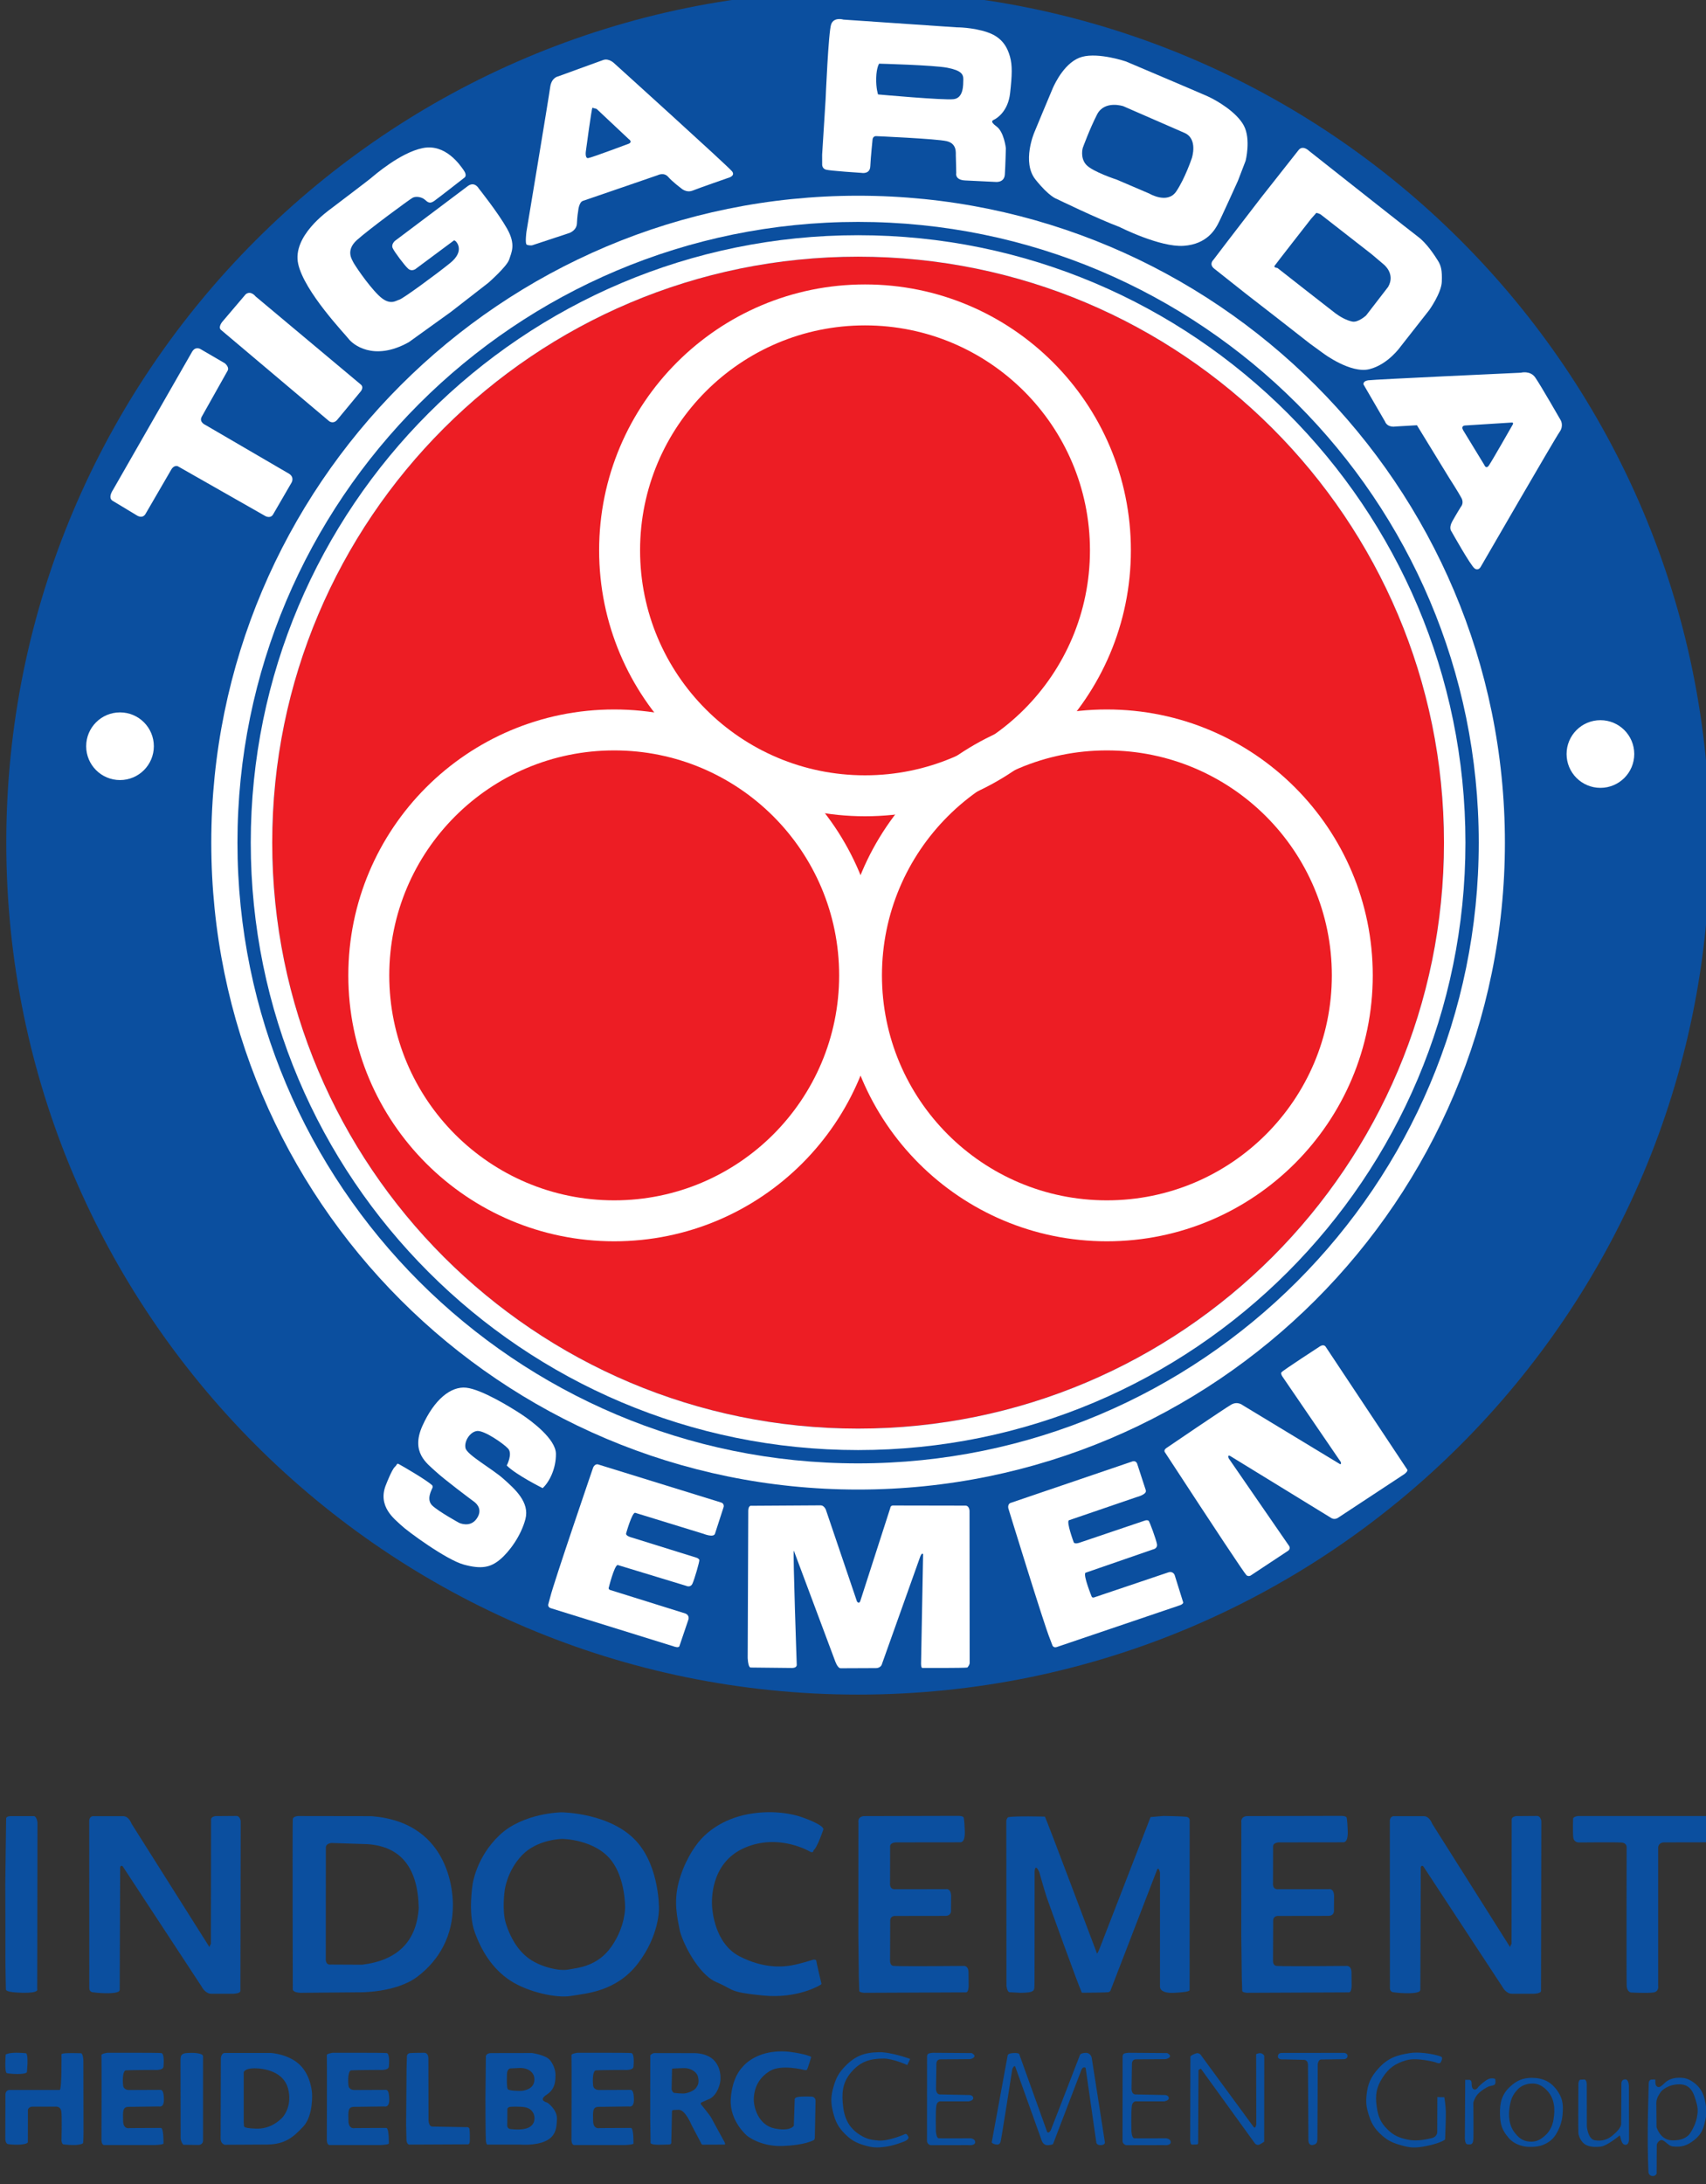 <?xml version="1.0" encoding="UTF-8" standalone="no"?>
<svg
   xmlns:dc="http://purl.org/dc/elements/1.1/"
   xmlns:cc="http://creativecommons.org/ns#"
   xmlns:rdf="http://www.w3.org/1999/02/22-rdf-syntax-ns#"
   xmlns:svg="http://www.w3.org/2000/svg"
   xmlns="http://www.w3.org/2000/svg"
   xmlns:xlink="http://www.w3.org/1999/xlink"
   xmlns:sodipodi="http://sodipodi.sourceforge.net/DTD/sodipodi-0.dtd"
   xmlns:inkscape="http://www.inkscape.org/namespaces/inkscape"
   width="32.093mm"
   height="41.079mm"
   viewBox="0 0 32.093 41.079"
   version="1.1"
   id="svg8"
   inkscape:version="1.0.1 (3bc2e813f5, 2020-09-07)"
   sodipodi:docname="Indocement Tiga Roda logo.svg">
  <rect x="0" y="0" width="32.093" height="41.079" fill="#333333" stroke="none"/>
  <defs
     id="defs2">
    <clipPath
       clipPathUnits="userSpaceOnUse"
       id="clipPath851">
      <path
         d="M 0,841.89 H 595.276 V 0 H 0 Z"
         id="path849" />
    </clipPath>
    <clipPath
       clipPathUnits="userSpaceOnUse"
       id="clipPath867">
      <path
         d="M 0,0 H 595.276 V 841.89 H 0 Z"
         id="path865" />
    </clipPath>
    <clipPath
       clipPathUnits="userSpaceOnUse"
       id="clipPath1123">
      <path
         d="M 0,841.89 H 595.276 V 0 H 0 Z"
         id="path1121" />
    </clipPath>
    <clipPath
       clipPathUnits="userSpaceOnUse"
       id="clipPath1289">
      <path
         d="M 0,0 H 595.275 V 841.89 H 0 Z"
         id="path1287" />
    </clipPath>
    <clipPath
       clipPathUnits="userSpaceOnUse"
       id="clipPath1309">
      <path
         d="M 0,841.89 H 595.276 V 0 H 0 Z"
         id="path1307" />
    </clipPath>
    <clipPath
       clipPathUnits="userSpaceOnUse"
       id="clipPath1329">
      <path
         d="M 0,0 H 595.276 V 841.89 H 0 Z"
         id="path1327" />
    </clipPath>
    <clipPath
       clipPathUnits="userSpaceOnUse"
       id="clipPath1345">
      <path
         d="m 449.406,669.445 h 90.972 V 785.89 h -90.972 z"
         id="path1343" />
    </clipPath>
  </defs>
  <sodipodi:namedview
     id="base"
     pagecolor="#ffffff"
     bordercolor="#666666"
     borderopacity="1.0"
     inkscape:pageopacity="0.0"
     inkscape:pageshadow="2"
     inkscape:zoom="2.8"
     inkscape:cx="56.839154"
     inkscape:cy="80.74498"
     inkscape:document-units="mm"
     inkscape:current-layer="layer1"
     inkscape:document-rotation="0"
     showgrid="false"
     fit-margin-top="0"
     fit-margin-left="0"
     fit-margin-right="0"
     fit-margin-bottom="0"
     inkscape:window-width="1267"
     inkscape:window-height="728"
     inkscape:window-x="78"
     inkscape:window-y="0"
     inkscape:window-maximized="0" />
  <g
     inkscape:label="Layer 1"
     inkscape:groupmode="layer"
     id="layer1"
     transform="translate(-112.392,-89.257)">
    <g
       id="g1339"
       transform="matrix(0.353,0,0,-0.353,-46.149,366.501)">
      <g
         id="g1341"
         clip-path="url(#clipPath1345)">
        <g
           id="g1347"
           transform="translate(449.459,740.495)">
          <path
             d="M 0,0 C 0,25.071 20.324,45.394 45.394,45.394 70.465,45.394 90.789,25.071 90.789,0 90.789,-25.071 70.465,-45.395 45.394,-45.395 20.324,-45.395 0,-25.071 0,0"
             style="fill:#0b4f9f;fill-opacity:1;fill-rule:nonzero;stroke:none"
             id="path1349" />
        </g>
        <g
           id="g1351"
           transform="translate(453.717,745.632)">
          <path
             d="M 0,0 C 0,0.996 0.807,1.803 1.803,1.803 2.799,1.803 3.606,0.996 3.606,0 3.606,-0.996 2.799,-1.803 1.803,-1.803 0.807,-1.803 0,-0.996 0,0"
             style="fill:#ffffff;fill-opacity:1;fill-rule:nonzero;stroke:none"
             id="path1353" />
        </g>
        <g
           id="g1355"
           transform="translate(532.61,745.217)">
          <path
             d="M 0,0 C 0,0.996 0.807,1.803 1.803,1.803 2.799,1.803 3.606,0.996 3.606,0 3.606,-0.996 2.799,-1.803 1.803,-1.803 0.807,-1.803 0,-0.996 0,0"
             style="fill:#ffffff;fill-opacity:1;fill-rule:nonzero;stroke:none"
             id="path1357" />
        </g>
        <g
           id="g1359"
           transform="translate(463.631,740.495)">
          <path
             d="M 0,0 C 0,17.244 13.979,31.222 31.222,31.222 48.466,31.222 62.445,17.244 62.445,0 62.445,-17.244 48.466,-31.223 31.222,-31.223 13.979,-31.223 0,-17.244 0,0"
             style="fill:#ed1d24;fill-opacity:1;fill-rule:nonzero;stroke:none"
             id="path1361" />
        </g>
        <g
           id="g1363"
           transform="translate(460.384,740.495)">
          <path
             d="M 0,0 C 0,19.037 15.432,34.47 34.47,34.47 53.507,34.47 68.939,19.037 68.939,0 68.939,-19.037 53.507,-34.47 34.47,-34.47 15.432,-34.47 0,-19.037 0,0 m 1.395,0 c 0,-18.267 14.808,-33.075 33.075,-33.075 18.267,0 33.075,14.808 33.075,33.075 0,18.267 -14.808,33.075 -33.075,33.075 C 16.203,33.075 1.395,18.267 1.395,0"
             style="fill:#ffffff;fill-opacity:1;fill-rule:nonzero;stroke:none"
             id="path1365" />
        </g>
        <g
           id="g1367"
           transform="translate(462.488,740.495)">
          <path
             d="M 0,0 C 0,17.875 14.49,32.366 32.366,32.366 50.242,32.366 64.732,17.875 64.732,0 64.732,-17.876 50.242,-32.366 32.366,-32.366 14.49,-32.366 0,-17.876 0,0 m 1.144,0 c 0,-17.244 13.978,-31.223 31.222,-31.223 17.244,0 31.222,13.979 31.222,31.223 0,17.244 -13.978,31.222 -31.222,31.222 C 15.122,31.222 1.144,17.244 1.144,0"
             style="fill:#ffffff;fill-opacity:1;fill-rule:nonzero;stroke:none"
             id="path1369" />
        </g>
        <g
           id="g1371"
           transform="translate(481.053,756.069)">
          <path
             d="m 0,0 c 0,7.826 6.344,14.169 14.169,14.169 7.826,0 14.169,-6.343 14.169,-14.169 0,-7.826 -6.343,-14.169 -14.169,-14.169 C 6.344,-14.169 0,-7.826 0,0 m 2.182,0 c 0,-6.621 5.367,-11.987 11.987,-11.987 6.621,0 11.988,5.366 11.988,11.987 0,6.621 -5.367,11.987 -11.988,11.987 C 7.549,11.987 2.182,6.621 2.182,0"
             style="fill:#ffffff;fill-opacity:1;fill-rule:nonzero;stroke:none"
             id="path1373" />
        </g>
        <g
           id="g1375"
           transform="translate(467.687,733.422)">
          <path
             d="m 0,0 c 0,7.825 6.344,14.169 14.169,14.169 7.826,0 14.169,-6.344 14.169,-14.169 0,-7.826 -6.343,-14.169 -14.169,-14.169 C 6.344,-14.169 0,-7.826 0,0 m 2.182,0 c 0,-6.621 5.367,-11.987 11.987,-11.987 6.621,0 11.988,5.366 11.988,11.987 0,6.621 -5.367,11.987 -11.988,11.987 C 7.549,11.987 2.182,6.621 2.182,0"
             style="fill:#ffffff;fill-opacity:1;fill-rule:nonzero;stroke:none"
             id="path1377" />
        </g>
        <g
           id="g1379"
           transform="translate(493.943,733.422)">
          <path
             d="m 0,0 c 0,7.825 6.344,14.169 14.169,14.169 7.826,0 14.169,-6.344 14.169,-14.169 0,-7.826 -6.343,-14.169 -14.169,-14.169 C 6.344,-14.169 0,-7.826 0,0 m 2.182,0 c 0,-6.621 5.367,-11.987 11.987,-11.987 6.62,0 11.988,5.366 11.988,11.987 0,6.621 -5.368,11.987 -11.988,11.987 C 7.549,11.987 2.182,6.621 2.182,0"
             style="fill:#ffffff;fill-opacity:1;fill-rule:nonzero;stroke:none"
             id="path1381" />
        </g>
        <g
           id="g1383"
           transform="translate(488.97,697.04)">
          <path
             d="m 0,0 c 0.017,-0.292 0.064,-0.458 0.14,-0.498 l 2.154,-0.023 c 0.234,-0.011 0.34,0.059 0.319,0.21 0,0 -0.21,5.965 -0.155,6.043 l 2.193,-5.864 c 0,0 0.132,-0.405 0.303,-0.405 l 1.874,0.008 c 0,0 0.273,-0.015 0.335,0.241 l 2.038,5.717 c 0,0 0.093,0.225 0.147,0.109 L 9.24,-0.233 c 0,0 -0.016,-0.288 0.07,-0.288 0,0 2.216,-0.008 2.395,0.023 0,0 0.14,0.14 0.124,0.28 l -0.007,8.066 c 0,0 -0.008,0.287 -0.226,0.28 l -3.85,0.007 c 0,0 -0.132,0.008 -0.147,-0.132 L 6.012,3.08 c 0,0 -0.055,-0.233 -0.187,-0.062 L 4.161,7.925 c 0,0 -0.093,0.218 -0.272,0.218 L 0.202,8.12 c 0,0 -0.155,0.046 -0.171,-0.241 z"
             style="fill:#ffffff;fill-opacity:1;fill-rule:nonzero;stroke:none"
             id="path1385" />
        </g>
        <g
           id="g1387"
           transform="translate(505.206,697.732)">
          <path
             d="m 0,0 c 0,0 0.045,-0.146 0.214,-0.105 l 6.525,2.213 c 0,0 0.261,0.07 0.23,0.183 L 6.525,3.714 c 0,0 -0.062,0.241 -0.33,0.171 L 2.228,2.547 c 0,0 -0.081,-0.035 -0.128,0.031 0,0 -0.467,1.143 -0.338,1.28 L 5.37,5.106 c 0,0 0.249,0.039 0.203,0.288 -0.047,0.249 -0.385,1.186 -0.448,1.244 0,0 -0.081,0.039 -0.179,0.008 L 1.521,5.487 c 0,0 -0.319,-0.136 -0.382,-0.004 0,0 -0.412,1.108 -0.252,1.175 l 3.612,1.236 c 0,0 0.568,0.14 0.478,0.37 L 4.515,9.683 c 0,0 -0.066,0.163 -0.237,0.113 l -6.51,-2.217 c 0,0 -0.152,-0.047 -0.117,-0.276 0,0 1.909,-6.214 2.213,-6.945 z"
             style="fill:#ffffff;fill-opacity:1;fill-rule:nonzero;stroke:none"
             id="path1389" />
        </g>
        <g
           id="g1391"
           transform="translate(515.552,701.459)">
          <path
             d="m 0,0 c 0,0 0.088,-0.079 0.211,-0.022 l 1.964,1.298 c 0,0 0.193,0.094 0.106,0.27 l -3.228,4.681 c 0,0 -0.084,0.211 0.074,0.13 L 4.493,3.065 c 0,0 0.16,-0.131 0.364,-0.017 l 3.559,2.344 c 0,0 0.204,0.149 0.151,0.237 l -4.35,6.55 c 0,0 -0.089,0.151 -0.299,0.02 0,0 -1.972,-1.28 -2.042,-1.377 0,0 -0.078,-0.035 0.027,-0.218 L 4.94,6.159 c 0,0 0.179,-0.206 0.055,-0.245 L -0.201,9.06 c 0,0 -0.268,0.229 -0.614,0.031 C -1.161,8.892 -4.237,6.804 -4.276,6.773 -4.315,6.742 -4.4,6.676 -4.362,6.575 -1.591,2.333 -0.137,0.141 0,0"
             style="fill:#ffffff;fill-opacity:1;fill-rule:nonzero;stroke:none"
             id="path1393" />
        </g>
        <g
           id="g1395"
           transform="translate(478.346,699.921)">
          <path
             d="m 0,0 c 0,0 -0.05,-0.144 0.111,-0.211 l 6.58,-2.045 c 0,0 0.252,-0.097 0.293,0.013 l 0.478,1.412 c 0,0 0.091,0.232 -0.167,0.333 L 3.3,0.751 c 0,0 -0.087,0.02 -0.086,0.101 0,0 0.295,1.199 0.479,1.233 L 7.346,0.974 c 0,0 0.224,-0.115 0.333,0.114 0.108,0.229 0.385,1.186 0.369,1.27 0,0 -0.043,0.079 -0.14,0.111 L 4.455,3.545 c 0,0 -0.338,0.078 -0.31,0.221 0,0 0.318,1.139 0.485,1.099 L 8.28,3.742 c 0,0 0.542,-0.22 0.604,0.018 l 0.46,1.42 c 0,0 0.042,0.171 -0.126,0.231 L 2.649,7.444 c 0,0 -0.15,0.051 -0.257,-0.155 0,0 -2.107,-6.15 -2.292,-6.92 z"
             style="fill:#ffffff;fill-opacity:1;fill-rule:nonzero;stroke:none"
             id="path1397" />
        </g>
        <g
           id="g1399"
           transform="translate(470.16,707.225)">
          <path
             d="m 0,0 c 0.16,0.152 0.093,0.221 0.235,0.147 0.141,-0.074 1.427,-0.815 1.749,-1.11 0,0 0.062,-0.044 0.031,-0.137 -0.031,-0.094 -0.362,-0.627 -0.008,-0.957 0.354,-0.331 1.427,-0.918 1.427,-0.918 0,0 0.568,-0.272 0.918,0.202 0.35,0.475 0.047,0.801 -0.124,0.926 -0.171,0.124 -1.595,1.19 -2.054,1.618 -0.458,0.427 -1.33,1.011 -0.7,2.418 0.63,1.408 1.517,2.124 2.334,2.038 C 4.624,4.142 6.18,3.185 6.748,2.812 7.315,2.438 8.583,1.489 8.591,0.704 8.599,-0.082 8.241,-0.797 7.883,-1.124 c 0,0 -1.423,0.708 -1.913,1.206 0,0 0.33,0.622 0.07,0.902 C 5.779,1.264 4.772,1.956 4.395,1.921 4.018,1.886 3.687,1.373 3.773,1.007 3.858,0.642 5.169,-0.074 5.791,-0.626 6.413,-1.178 7.199,-1.878 6.965,-2.773 6.732,-3.667 6.102,-4.523 5.604,-4.935 5.107,-5.347 4.624,-5.456 3.683,-5.199 c -0.941,0.256 -3.033,1.796 -3.344,2.1 -0.311,0.303 -1.299,0.995 -0.793,2.185 0,0 0.294,0.762 0.454,0.914"
             style="fill:#ffffff;fill-opacity:1;fill-rule:nonzero;stroke:none"
             id="path1401" />
        </g>
        <g
           id="g1403"
           transform="translate(456.399,757.943)">
          <path
             d="m 0,0 c 0,0 0.326,-0.244 0.502,0.104 l 1.364,2.348 c 0,0 0.132,0.226 0.335,0.156 l 4.674,-2.66 c 0,0 0.284,-0.159 0.423,0.125 l 0.961,1.656 c 0,0 0.175,0.276 -0.12,0.474 L 3.67,4.809 c 0,0 -0.35,0.148 -0.194,0.436 l 1.377,2.449 c 0,0 0.124,0.164 -0.14,0.397 L 3.406,8.853 c 0,0 -0.257,0.156 -0.436,-0.132 L -1.253,1.348 c 0,0 -0.287,-0.404 -0.031,-0.575 z"
             style="fill:#ffffff;fill-opacity:1;fill-rule:nonzero;stroke:none"
             id="path1405" />
        </g>
        <g
           id="g1407"
           transform="translate(460.963,768.238)">
          <path
             d="m 0,0 c 0,0 -0.249,-0.304 -0.037,-0.443 l 5.734,-4.839 c 0,0 0.212,-0.175 0.424,0.055 l 1.244,1.503 c 0,0 0.221,0.231 0.018,0.396 L 1.779,1.364 c 0,0 -0.249,0.332 -0.525,0.111 z"
             style="fill:#ffffff;fill-opacity:1;fill-rule:nonzero;stroke:none"
             id="path1409" />
        </g>
        <g
           id="g1411"
           transform="translate(477.477,772.321)">
          <path
             d="m 0,0 c 0,0 -0.193,-0.018 -0.286,0.04 -0.093,0.058 -0.012,0.681 -0.012,0.681 0,0 1.194,7.163 1.264,7.699 0.07,0.537 0.432,0.584 0.432,0.584 0,0 2.084,0.762 2.395,0.871 0.311,0.109 0.591,-0.179 0.591,-0.179 0,0 6.088,-5.503 6.279,-5.757 0.191,-0.254 -0.224,-0.35 -0.224,-0.35 0,0 -1.513,-0.526 -1.872,-0.669 -0.359,-0.143 -0.631,0.129 -0.631,0.129 0,0 -0.451,0.335 -0.68,0.599 -0.229,0.264 -0.559,0.09 -0.559,0.09 0,0 -3.763,-1.297 -3.983,-1.368 C 2.495,2.298 2.46,1.834 2.46,1.834 2.46,1.834 2.408,1.56 2.393,1.173 2.379,0.787 1.986,0.656 1.986,0.656 Z M 3.219,7.331 C 3.179,7.339 2.868,5.006 2.868,5.006 c 0,0 -0.055,-0.381 0.124,-0.358 0.179,0.023 2.17,0.77 2.17,0.77 0,0 0.218,0.086 -0.023,0.257 L 3.443,7.269 c 0,0 -0.184,0.054 -0.224,0.062"
             style="fill:#ffffff;fill-opacity:1;fill-rule:nonzero;stroke:none"
             id="path1413" />
        </g>
        <g
           id="g1415"
           transform="translate(470.05,772.177)">
          <path
             d="m 0,0 c 0.092,-0.21 0.645,-0.939 0.813,-1.087 0,0 0.152,-0.177 0.388,-0.043 l 2.072,1.541 c 0,0 0.053,-0.014 0.096,-0.057 0.043,-0.043 0.48,-0.521 -0.311,-1.158 -0.79,-0.637 -2.523,-1.904 -2.704,-1.947 -0.181,-0.044 -0.504,-0.36 -1.111,0.238 -0.607,0.599 -1.325,1.696 -1.354,1.781 -0.029,0.086 -0.424,0.588 0.201,1.153 0.627,0.565 2.801,2.165 2.977,2.26 C 1.244,2.775 1.559,2.719 1.717,2.575 1.876,2.431 1.985,2.35 2.206,2.503 2.426,2.657 3.814,3.743 3.814,3.743 3.814,3.743 4,3.839 3.79,4.14 3.58,4.441 2.81,5.57 1.604,5.327 0.397,5.083 -1.002,3.854 -1.164,3.72 -1.325,3.585 -3.027,2.295 -3.253,2.124 -3.479,1.953 -5.361,0.631 -5.034,-0.847 c 0.327,-1.478 2.489,-3.733 2.691,-3.998 0.202,-0.264 1.307,-1.229 3.204,-0.171 l 2.249,1.618 1.991,1.548 c 0,0 0.993,0.868 1.11,1.243 0.117,0.375 0.368,0.787 -0.115,1.642 -0.482,0.855 -1.508,2.14 -1.508,2.14 0,0 -0.209,0.386 -0.569,0.138 L 0.131,0.389 C 0.131,0.389 -0.092,0.211 0,0"
             style="fill:#ffffff;fill-opacity:1;fill-rule:nonzero;stroke:none"
             id="path1417" />
        </g>
        <g
           id="g1419"
           transform="translate(492.939,776.639)">
          <path
             d="m 0,0 -0.002,0.508 0.186,2.964 c 0,0 0.148,3.585 0.296,3.99 C 0.628,7.866 1.133,7.71 1.133,7.71 L 7.168,7.298 c 0,0 0.841,0.008 1.642,-0.264 C 9.611,6.762 9.875,6.209 10.007,5.743 10.139,5.276 10.124,4.763 10.015,3.79 9.906,2.818 9.315,2.468 9.214,2.406 9.113,2.344 8.887,2.313 9.292,2.017 9.696,1.722 9.789,0.858 9.789,0.858 c 0,0 -0.023,-0.933 -0.054,-1.4 C 9.704,-1.008 9.222,-0.938 9.222,-0.938 l -1.61,0.078 c -0.56,0.031 -0.467,0.396 -0.467,0.396 0,0 -0.015,0.801 -0.023,0.926 C 7.114,0.586 7.2,1.099 6.64,1.232 6.08,1.364 2.865,1.501 2.865,1.501 2.687,1.497 2.683,1.3 2.683,1.3 c 0,0 -0.099,-0.962 -0.118,-1.406 -0.019,-0.445 -0.475,-0.35 -0.475,-0.35 0,0 -1.668,0.106 -1.888,0.171 C -0.018,-0.221 0,0 0,0 m 3.035,5.362 c 0,0 -0.141,-0.202 -0.155,-0.763 -0.014,-0.561 0.098,-0.876 0.098,-0.876 0,0 3.485,-0.317 4.025,-0.253 0.54,0.063 0.512,0.765 0.519,1.052 C 7.529,4.808 7.395,5.005 6.665,5.146 5.934,5.287 3.035,5.362 3.035,5.362"
             style="fill:#ffffff;fill-opacity:1;fill-rule:nonzero;stroke:none"
             id="path1421" />
        </g>
        <g
           id="g1423"
           transform="translate(504.241,778.327)">
          <path
             d="M 0,0 C 0,0 0.867,2.096 0.991,2.376 1.116,2.656 1.66,3.799 2.555,4.04 3.449,4.281 4.888,3.791 4.888,3.791 c 0,0 3.834,-1.625 4.34,-1.851 0.505,-0.226 1.563,-0.848 1.944,-1.571 0.381,-0.723 0.093,-1.867 0.093,-1.867 l -0.412,-1.073 c 0,0 -0.941,-2.084 -1.073,-2.318 -0.132,-0.233 -0.552,-1.057 -1.82,-1.143 -1.268,-0.085 -3.414,1.003 -3.414,1.003 -1.167,0.436 -3.345,1.494 -3.345,1.494 0,0 -0.396,0.109 -1.135,1.034 C -0.673,-1.575 0,0 0,0 m 4.744,1.409 c 0,0 -0.999,0.333 -1.396,-0.441 -0.397,-0.774 -0.762,-1.781 -0.762,-1.781 0,0 -0.156,-0.529 0.186,-0.902 0.343,-0.374 1.634,-0.794 1.634,-0.794 l 1.726,-0.739 c 0,0 0.965,-0.575 1.431,0.109 0.467,0.685 0.833,1.774 0.833,1.774 0,0 0.357,1.049 -0.413,1.361 z"
             style="fill:#ffffff;fill-opacity:1;fill-rule:nonzero;stroke:none"
             id="path1425" />
        </g>
        <g
           id="g1427"
           transform="translate(513.788,771.548)">
          <path
             d="m 0,0 0.669,0.879 1.883,2.45 1.975,2.504 C 4.76,6.152 5.102,5.802 5.102,5.802 L 6.736,4.511 c 0,0 3.899,-3.081 4.161,-3.274 0.474,-0.35 0.894,-1.003 1.065,-1.276 0.171,-0.272 0.233,-0.521 0.21,-1.127 -0.023,-0.607 -0.669,-1.509 -0.669,-1.509 L 9.971,-4.627 c 0,0 -0.661,-0.949 -1.656,-1.198 -0.996,-0.249 -2.443,0.832 -2.443,0.832 l -0.738,0.537 -1.746,1.365 -1.63,1.264 -1.727,1.368 C -0.249,-0.221 0,0 0,0 m 3.26,-0.319 c -0.062,-0.097 0.154,-0.114 0.154,-0.114 0,0 2.844,-2.232 3.089,-2.415 0.246,-0.182 0.584,-0.378 0.899,-0.441 0.315,-0.062 0.737,0.327 0.737,0.327 l 1.174,1.522 c 0.401,0.699 -0.235,1.195 -0.235,1.195 L 8.437,0.298 5.766,2.381 C 5.664,2.477 5.485,2.502 5.485,2.502 L 5.21,2.192 c 0,0 -1.887,-2.414 -1.95,-2.511"
             style="fill:#ffffff;fill-opacity:1;fill-rule:nonzero;stroke:none"
             id="path1429" />
        </g>
        <g
           id="g1431"
           transform="translate(521.788,764.908)">
          <path
             d="m 0,0 c 0,0 -0.049,0.172 0.239,0.22 0.287,0.048 8.146,0.406 8.146,0.406 0,0 0.494,0.135 0.766,-0.253 0.273,-0.387 1.355,-2.274 1.355,-2.274 0,0 0.182,-0.295 -0.058,-0.631 -0.24,-0.335 -4.193,-7.17 -4.193,-7.17 0,0 -0.119,-0.254 -0.335,-0.1 -0.215,0.153 -1.23,1.967 -1.23,1.967 0,0 -0.163,0.172 0.038,0.536 0.202,0.364 0.46,0.78 0.46,0.78 0,0 0.176,0.182 0.038,0.455 -0.138,0.272 -0.665,1.091 -0.665,1.091 l -1.714,2.8 -1.152,-0.067 c 0,0 -0.417,-0.081 -0.556,0.278 z M 5.314,-2.445 C 5.46,-2.689 6.44,-4.292 6.44,-4.292 c 0,0 0.088,-0.241 0.241,-0.024 0.154,0.217 1.26,2.16 1.26,2.16 0,0 0.102,0.142 -0.063,0.126 L 5.401,-2.187 c 0,0 -0.232,-0.014 -0.087,-0.258"
             style="fill:#ffffff;fill-opacity:1;fill-rule:nonzero;stroke:none"
             id="path1433" />
        </g>
        <g
           id="g1435"
           transform="translate(449.452,688.487)">
          <path
             d="M 0,0 C 0,0 -0.022,0.124 0.228,0.137 H 1.5 c 0,0 0.137,-0.042 0.169,-0.342 L 1.656,-9.09 c 0,0 0.127,-0.204 -0.778,-0.185 -0.904,0.02 -0.891,0.146 -0.891,0.185 0,0 -0.033,1.536 -0.026,1.839 0.007,0.302 -0.007,3.76 -0.007,3.76 l 0.033,2.554 z"
             style="fill:#0b4f9f;fill-opacity:1;fill-rule:nonzero;stroke:none"
             id="path1437" />
        </g>
        <g
           id="g1439"
           transform="translate(453.883,679.463)">
          <path
             d="m 0,0 c 0,0 -0.011,-0.186 0.161,-0.22 0.173,-0.033 1.038,-0.111 1.338,0.006 0,0 0.1,0.014 0.122,0.117 L 1.645,6.44 c 0,0 0.038,0.14 0.14,0.039 L 5.992,0.07 c 0,0 0.187,-0.381 0.521,-0.373 h 1.175 c 0,0 0.365,0.008 0.365,0.155 L 8.069,8.89 c 0,0 -0.024,0.28 -0.234,0.28 L 6.723,9.162 c 0,0 -0.233,-0.023 -0.233,-0.187 L 6.482,2.357 c 0,0 -0.07,-0.105 -0.078,-0.175 L 2.251,8.758 c 0,0 -0.136,0.396 -0.439,0.4 H 0.198 c 0,0 -0.175,0.004 -0.202,-0.229 z"
             style="fill:#0b4f9f;fill-opacity:1;fill-rule:nonzero;stroke:none"
             id="path1441" />
        </g>
        <g
           id="g1443"
           transform="translate(464.728,688.467)">
          <path
             d="M 0,0 C 0.025,0.162 0.303,0.161 0.303,0.161 L 4.173,0.155 C 8.578,-0.169 8.532,-4.314 8.532,-4.594 8.532,-6.212 7.816,-7.503 6.65,-8.39 5.483,-9.277 3.517,-9.23 3.517,-9.23 L 0.404,-9.257 C -0.055,-9.238 0,-9.043 0,-9.043 0,-9.043 -0.025,-0.161 0,0 M 1.762,-1.484 1.758,-7.433 c 0,0 -0.039,-0.358 0.272,-0.319 L 3.694,-7.76 c 1.891,0.232 2.897,1.238 3.018,3.018 -0.042,2.151 -0.954,3.287 -2.738,3.406 L 2.061,-1.274 C 1.885,-1.296 1.785,-1.367 1.762,-1.484"
             style="fill:#0b4f9f;fill-opacity:1;fill-rule:nonzero;stroke:none"
             id="path1445" />
        </g>
        <g
           id="g1447"
           transform="translate(500.17,688.637)">
          <path
             d="m 0,0 c 0,0 0.28,0.008 0.311,-0.093 0.031,-0.102 0.055,-0.56 0.055,-0.634 0,-0.074 0.058,-0.665 -0.226,-0.681 l -3.352,-0.004 c 0,0 -0.366,0.031 -0.397,-0.194 L -3.613,-3.55 c 0,0 -0.054,-0.35 0.23,-0.358 l 2.757,0.004 c 0,0 0.249,0.062 0.268,-0.354 l -0.008,-0.751 c 0,0 0.055,-0.303 -0.287,-0.319 l -2.656,-0.004 c 0,0 -0.28,0.039 -0.296,-0.237 l -0.008,-2.135 c 0,0 -0.019,-0.26 0.171,-0.287 0.191,-0.028 2.05,-0.016 2.05,-0.016 l 1.738,0.012 c 0,0 0.214,-0.004 0.222,-0.323 l 0.008,-0.735 c 0,0 0,-0.334 -0.133,-0.35 l -5.444,-0.023 c 0,0 -0.253,0.015 -0.253,0.105 0,0.089 -0.023,0.723 -0.023,0.723 l -0.027,2.22 0.004,6.028 c 0,0 -0.063,0.292 0.276,0.338 z"
             style="fill:#0b4f9f;fill-opacity:1;fill-rule:nonzero;stroke:none"
             id="path1449" />
        </g>
        <g
           id="g1451"
           transform="translate(520.578,688.637)">
          <path
             d="m 0,0 c 0,0 0.28,0.008 0.311,-0.093 0.031,-0.102 0.055,-0.56 0.055,-0.634 0,-0.074 0.058,-0.665 -0.226,-0.681 l -3.352,-0.004 c 0,0 -0.366,0.031 -0.397,-0.194 L -3.613,-3.55 c 0,0 -0.054,-0.35 0.23,-0.358 l 2.757,0.004 c 0,0 0.249,0.062 0.268,-0.354 l -0.008,-0.751 c 0,0 0.055,-0.303 -0.287,-0.319 l -2.656,-0.004 c 0,0 -0.28,0.039 -0.296,-0.237 l -0.008,-2.135 c 0,0 -0.019,-0.26 0.171,-0.287 0.191,-0.028 2.05,-0.016 2.05,-0.016 l 1.738,0.012 c 0,0 0.214,-0.004 0.222,-0.323 l 0.008,-0.735 c 0,0 0,-0.334 -0.133,-0.35 l -5.444,-0.023 c 0,0 -0.253,0.015 -0.253,0.105 0,0.089 -0.023,0.723 -0.023,0.723 l -0.027,2.22 0.004,6.028 c 0,0 -0.062,0.292 0.276,0.338 z"
             style="fill:#0b4f9f;fill-opacity:1;fill-rule:nonzero;stroke:none"
             id="path1453" />
        </g>
        <g
           id="g1455"
           transform="translate(523.195,679.463)">
          <path
             d="m 0,0 c 0,0 -0.011,-0.186 0.161,-0.22 0.173,-0.033 1.038,-0.111 1.338,0.006 0,0 0.1,0.014 0.122,0.117 L 1.645,6.44 c 0,0 0.038,0.14 0.139,0.039 L 5.992,0.07 c 0,0 0.187,-0.381 0.521,-0.373 h 1.175 c 0,0 0.365,0.008 0.365,0.155 L 8.069,8.89 c 0,0 -0.024,0.28 -0.234,0.28 L 6.723,9.162 c 0,0 -0.233,-0.023 -0.233,-0.187 L 6.482,2.357 c 0,0 -0.07,-0.105 -0.078,-0.175 L 2.251,8.758 c 0,0 -0.136,0.396 -0.439,0.4 H 0.198 c 0,0 -0.175,0.004 -0.202,-0.229 z"
             style="fill:#0b4f9f;fill-opacity:1;fill-rule:nonzero;stroke:none"
             id="path1457" />
        </g>
        <g
           id="g1459"
           transform="translate(532.956,688.485)">
          <path
             d="m 0,0 c 0,0 0.004,0.113 0.268,0.144 h 6.856 c 0,0 0.237,0 0.268,-0.163 0.032,-0.164 0.028,-0.973 0.028,-0.973 0,0 0.05,-0.202 -0.277,-0.264 L 4.853,-1.26 c 0,0 -0.288,0.015 -0.319,-0.268 v -7.354 c 0,0 0.066,-0.323 -0.241,-0.373 -0.307,-0.051 -1.205,-0.004 -1.205,-0.004 0,0 -0.21,0.031 -0.23,0.338 -0.019,0.307 -0.004,7.373 -0.004,7.373 0,0 0.039,0.257 -0.276,0.28 -0.315,0.023 -2.263,0.004 -2.263,0.004 0,0 -0.268,-0.012 -0.303,0.261 C -0.023,-0.731 0,0 0,0"
             style="fill:#0b4f9f;fill-opacity:1;fill-rule:nonzero;stroke:none"
             id="path1461" />
        </g>
        <g
           id="g1463"
           transform="translate(502.76,679.599)">
          <path
             d="m 0,0 c 0,0 0.027,-0.35 0.171,-0.358 0.144,-0.008 0.579,-0.031 0.579,-0.031 0,0 0.456,0 0.588,0.062 0.132,0.063 0.148,0.086 0.155,0.366 0.008,0.28 0.008,6.047 0.008,6.047 0,0 0.023,0.459 0.249,-0.047 0,0 0.272,-0.976 0.4,-1.353 0.129,-0.377 1.696,-4.713 1.836,-4.989 0,0 -0.004,-0.082 0.07,-0.082 0,0 1.279,0.004 1.404,0.035 0,0 0.039,0.019 0.077,0.062 l 2.497,6.475 c 0,0 0.086,0.159 0.148,-0.179 v -6.055 c 0,0 -0.066,-0.389 0.77,-0.342 0.836,0.047 0.809,0.113 0.809,0.171 l 0.003,8.999 c 0,0 0.024,0.183 -0.19,0.21 C 9.36,9.018 8.369,9.034 8.369,9.034 L 7.68,8.975 4.989,2.034 c 0,0 -0.116,-0.307 -0.163,-0.334 0,0 -2.714,7.217 -2.777,7.298 0,0 -1.668,0.047 -1.963,-0.034 0,0 -0.09,-0.067 -0.094,-0.207 z"
             style="fill:#0b4f9f;fill-opacity:1;fill-rule:nonzero;stroke:none"
             id="path1465" />
        </g>
        <g
           id="g1467"
           transform="translate(492.625,680.921)">
          <path
             d="m 0,0 c 0,-0.066 0.261,-1.167 0.261,-1.167 0,0 0.05,-0.093 -0.051,-0.128 0,0 -1.19,-0.747 -3.057,-0.56 -1.866,0.187 -1.493,0.296 -2.481,0.715 -0.987,0.421 -1.843,2.194 -1.959,2.808 -0.117,0.615 -0.319,1.439 -0.055,2.473 0.264,1.035 0.801,1.906 1.213,2.349 0.413,0.444 1.276,1.151 2.761,1.361 1.486,0.21 2.544,-0.186 2.544,-0.186 0,0 1.182,-0.389 1.205,-0.661 0,0 -0.326,-0.988 -0.529,-1.121 0,0 0.016,-0.139 -0.147,-0.093 0,0 -1.68,1.034 -3.539,0.218 -1.859,-0.817 -1.735,-2.901 -1.719,-3.126 0.016,-0.226 0.148,-1.968 1.454,-2.645 1.307,-0.677 2.341,-0.568 2.808,-0.482 0.467,0.085 1.143,0.303 1.143,0.303 C -0.148,0.058 0,0.066 0,0"
             style="fill:#0b4f9f;fill-opacity:1;fill-rule:nonzero;stroke:none"
             id="path1469" />
        </g>
        <g
           id="g1471"
           transform="translate(479.047,688.827)">
          <path
             d="m 0,0 c 0,0 2.69,-0.016 4.059,-1.618 1.172,-1.371 1.136,-3.515 1.136,-3.515 0,0 0.031,-1.431 -1.136,-2.94 -1.166,-1.509 -2.807,-1.579 -3.554,-1.711 -0.747,-0.132 -2.287,0.194 -3.243,0.824 -0.957,0.63 -1.548,1.61 -1.898,2.614 -0.35,1.003 -0.101,2.504 -0.101,2.504 0,0 0.179,1.439 1.439,2.629 C -2.038,-0.023 0,0 0,0 m 0.035,-1.416 c 0,0 -1.317,-0.016 -2.131,-0.863 -0.813,-0.847 -0.929,-1.871 -0.929,-1.871 0,0 -0.161,-1.068 0.065,-1.782 0.226,-0.714 0.608,-1.412 1.226,-1.86 0.618,-0.448 1.613,-0.681 2.095,-0.587 0.482,0.094 1.542,0.144 2.296,1.218 0.753,1.074 0.733,2.092 0.733,2.092 0,0 0.024,1.526 -0.733,2.502 -0.884,1.14 -2.622,1.151 -2.622,1.151"
             style="fill:#0b4f9f;fill-opacity:1;fill-rule:nonzero;stroke:none"
             id="path1473" />
        </g>
        <g
           id="g1475"
           transform="translate(449.429,675.924)">
          <path
             d="m 0,0 c 0,0 -0.078,-0.957 0.062,-0.996 0.14,-0.038 0.934,-0.101 1.066,0.047 0,0 0.101,0.91 -0.043,1.015 C 0.541,0.116 0.179,0.094 0,0"
             style="fill:#0b4f9f;fill-opacity:1;fill-rule:nonzero;stroke:none"
             id="path1477" />
        </g>
        <g
           id="g1479"
           transform="translate(452.401,675.94)">
          <path
             d="m 0,0 c 0,0 0.023,-1.874 -0.093,-1.906 h -2.684 c 0,0 -0.225,-0.007 -0.21,-0.28 l -0.007,-2.341 c 0,0 0.007,-0.233 0.14,-0.264 0.132,-0.031 0.898,-0.086 1.061,0.086 l 0.004,1.742 c 0,0 0.031,0.159 0.237,0.167 h 1.225 c 0,0 0.276,0.047 0.319,-0.257 C 0.035,-3.356 0,-4.6 0,-4.6 c 0,0 0.012,-0.199 0.117,-0.21 0.105,-0.012 0.447,-0.039 0.606,-0.031 0.16,0.007 0.409,0.042 0.428,0.112 0.02,0.07 0.023,0.583 0.023,0.583 l -0.007,3.812 c 0,0 -0.016,0.381 -0.133,0.385 C 0.918,0.054 0.226,0.074 0.078,0.031 0.054,0.029 0.028,0.018 0,0"
             style="fill:#0b4f9f;fill-opacity:1;fill-rule:nonzero;stroke:none"
             id="path1481" />
        </g>
        <g
           id="g1483"
           transform="translate(454.532,675.887)">
          <path
             d="m 0,0 c 0.015,-0.079 0,-4.521 0,-4.521 0,0 -0.004,-0.269 0.157,-0.269 h 2.665 c 0,0 0.46,0.014 0.483,0.082 0,0 0.018,0.801 -0.131,0.831 L 1.516,-3.885 c 0,0 -0.356,-0.101 -0.363,0.382 -0.008,0.483 -0.045,0.749 0.295,0.749 l 1.613,0.022 c 0,0 0.274,-0.09 0.266,0.371 -0.007,0.46 -0.101,0.52 -0.198,0.512 L 1.478,-1.856 c 0,0 -0.295,-0.019 -0.325,0.247 -0.03,0.266 -0.027,0.786 0.153,0.801 0.18,0.015 1.471,0.022 1.471,0.022 0,0 0.505,-0.049 0.528,0.172 C 3.327,-0.393 3.346,0.09 3.189,0.112 3.031,0.135 0.311,0.127 0.311,0.127 0.311,0.127 -0.015,0.079 0,0"
             style="fill:#0b4f9f;fill-opacity:1;fill-rule:nonzero;stroke:none"
             id="path1485" />
        </g>
        <g
           id="g1487"
           transform="translate(458.786,675.87)">
          <path
             d="m 0,0 c 0.035,0.039 0.062,0.113 0.303,0.132 0.241,0.02 0.844,0.02 0.856,-0.171 v -4.472 c 0,0 0.023,-0.26 -0.265,-0.257 l -0.785,0.012 c 0,0 -0.132,0.14 -0.144,0.346 l -0.008,4.192 c 0,0 0.008,0.179 0.043,0.218"
             style="fill:#0b4f9f;fill-opacity:1;fill-rule:nonzero;stroke:none"
             id="path1489" />
        </g>
        <g
           id="g1491"
           transform="translate(460.894,675.717)">
          <path
             d="m 0,0 c 0,0 0.012,0.299 0.23,0.287 h 2.445 c 0,0 0.946,-0.057 1.543,-0.642 C 4.815,-0.94 4.86,-1.86 4.86,-1.86 c 0,0 0.081,-1.182 -0.467,-1.773 C 3.845,-4.224 3.404,-4.579 2.47,-4.592 L 0.211,-4.604 c 0,0 -0.223,0.044 -0.223,0.324 z m 1.219,-0.74 v -2.701 c 0.05,-0.187 -0.155,-0.273 0.647,-0.304 0.802,-0.031 1.276,0.46 1.394,0.572 0.118,0.112 0.56,0.697 0.317,1.58 -0.242,0.884 -1.251,1.064 -1.785,1.064 -0.536,0 -0.573,-0.211 -0.573,-0.211"
             style="fill:#0b4f9f;fill-opacity:1;fill-rule:nonzero;stroke:none"
             id="path1493" />
        </g>
        <g
           id="g1495"
           transform="translate(466.541,675.887)">
          <path
             d="m 0,0 c 0.015,-0.079 0,-4.521 0,-4.521 0,0 -0.004,-0.269 0.157,-0.269 h 2.665 c 0,0 0.46,0.014 0.483,0.082 0,0 0.018,0.801 -0.131,0.831 L 1.516,-3.885 c 0,0 -0.356,-0.101 -0.363,0.382 -0.008,0.483 -0.045,0.749 0.295,0.749 l 1.613,0.022 c 0,0 0.274,-0.09 0.266,0.371 -0.007,0.46 -0.101,0.52 -0.198,0.512 L 1.478,-1.856 c 0,0 -0.295,-0.019 -0.325,0.247 -0.03,0.266 -0.027,0.786 0.153,0.801 0.18,0.015 1.471,0.022 1.471,0.022 0,0 0.505,-0.049 0.528,0.172 C 3.327,-0.393 3.346,0.09 3.189,0.112 3.031,0.135 0.311,0.127 0.311,0.127 0.311,0.127 -0.015,0.079 0,0"
             style="fill:#0b4f9f;fill-opacity:1;fill-rule:nonzero;stroke:none"
             id="path1497" />
        </g>
        <g
           id="g1499"
           transform="translate(479.579,675.887)">
          <path
             d="m 0,0 c 0.015,-0.079 0,-4.521 0,-4.521 0,0 -0.004,-0.269 0.157,-0.269 h 2.665 c 0,0 0.46,0.014 0.483,0.082 0,0 0.018,0.801 -0.131,0.831 L 1.516,-3.885 c 0,0 -0.356,-0.101 -0.363,0.382 -0.008,0.483 -0.045,0.749 0.295,0.749 l 1.613,0.022 c 0,0 0.274,-0.09 0.266,0.371 -0.007,0.46 -0.101,0.52 -0.198,0.512 L 1.478,-1.856 c 0,0 -0.295,-0.019 -0.325,0.247 -0.03,0.266 -0.027,0.786 0.153,0.801 0.18,0.015 1.471,0.022 1.471,0.022 0,0 0.505,-0.049 0.528,0.172 C 3.327,-0.393 3.346,0.09 3.189,0.112 3.031,0.135 0.311,0.127 0.311,0.127 0.311,0.127 -0.015,0.079 0,0"
             style="fill:#0b4f9f;fill-opacity:1;fill-rule:nonzero;stroke:none"
             id="path1501" />
        </g>
        <g
           id="g1503"
           transform="translate(470.81,675.831)">
          <path
             d="m 0,0 c 0,0 0,0.152 0.175,0.167 0.175,0.016 0.739,0.016 0.739,0.016 0,0 0.21,0.027 0.229,-0.276 l 0.008,-3.205 c 0,0 -0.035,-0.451 0.214,-0.451 L 3.127,-3.78 c 0,0 0.186,0.035 0.21,-0.105 0.023,-0.14 0.015,-0.54 0.015,-0.54 0,0 0.023,-0.269 -0.093,-0.269 L 0.124,-4.709 c 0,0 -0.112,-0.004 -0.147,0.206 l -0.02,0.836 0.024,3.006 z"
             style="fill:#0b4f9f;fill-opacity:1;fill-rule:nonzero;stroke:none"
             id="path1505" />
        </g>
        <g
           id="g1507"
           transform="translate(475.017,675.808)">
          <path
             d="m 0,0 c 0,0 -0.004,0.194 0.292,0.19 l 2.162,0.004 c 0,0 0.742,-0.101 0.968,-0.385 C 3.647,-0.474 3.718,-0.797 3.71,-1.003 3.702,-1.209 3.733,-1.707 3.247,-2.022 2.761,-2.337 3.243,-2.431 3.286,-2.458 3.329,-2.485 3.803,-2.839 3.788,-3.313 3.772,-3.788 3.737,-4.235 3.185,-4.496 2.633,-4.756 1.832,-4.686 1.832,-4.686 H 0.078 c 0,0 -0.059,0 -0.078,0.23 -0.019,0.229 -0.023,2.232 -0.023,2.232 z M 1.322,-0.626 C 1.329,-0.62 1.133,-0.62 1.124,-0.937 1.113,-1.295 1.116,-1.641 1.167,-1.731 1.217,-1.82 1.812,-1.836 1.929,-1.82 c 0.116,0.016 0.645,0.086 0.657,0.587 0.012,0.502 -0.494,0.646 -0.778,0.63 z M 1.147,-2.784 c 0.004,-0.059 -0.008,-0.883 -0.008,-0.883 0,0 -0.007,-0.171 0.171,-0.191 0.179,-0.019 0.774,-0.085 1.07,0.14 0.295,0.226 0.221,0.584 0.144,0.716 -0.078,0.132 -0.195,0.307 -0.634,0.33 -0.44,0.024 -0.634,-0.007 -0.634,-0.007 0,0 -0.113,-0.047 -0.109,-0.105"
             style="fill:#0b4f9f;fill-opacity:1;fill-rule:nonzero;stroke:none"
             id="path1509" />
        </g>
        <g
           id="g1511"
           transform="translate(483.779,675.874)">
          <path
             d="M 0,0 C 0,0 0.093,0.125 0.226,0.125 L 2.322,0.121 c 0,0 0.731,0.034 1.123,-0.436 0.393,-0.471 0.284,-1.085 0.284,-1.085 0,0 -0.116,-0.785 -0.684,-0.964 L 2.73,-2.504 c 0,0 -0.082,-0.043 -0.008,-0.129 0.074,-0.085 0.478,-0.587 0.529,-0.692 0.05,-0.105 0.704,-1.291 0.704,-1.291 0,0 0.074,-0.14 -0.008,-0.136 l -1.1,-0.004 c 0,0 -0.113,-0.035 -0.148,0.097 l -0.502,0.953 c 0,0 -0.334,0.821 -0.684,0.809 -0.35,-0.012 -0.342,0 -0.358,-0.097 0,0 -0.027,-1.455 -0.035,-1.54 C 1.112,-4.62 1.167,-4.752 0.976,-4.748 0.786,-4.744 0.093,-4.814 0.016,-4.67 l -0.02,1.404 z M 1.159,-0.704 1.136,-1.812 c 0,0 0.058,-0.183 0.143,-0.187 0.086,-0.004 0.409,-0.05 0.584,-0.023 0.175,0.027 0.49,0.152 0.583,0.299 0.093,0.148 0.167,0.253 0.101,0.564 -0.066,0.311 -0.435,0.482 -0.711,0.482 -0.277,0 -0.677,-0.027 -0.677,-0.027"
             style="fill:#0b4f9f;fill-opacity:1;fill-rule:nonzero;stroke:none"
             id="path1513" />
        </g>
        <g
           id="g1515"
           transform="translate(492.355,675.788)">
          <path
             d="m 0,0 c 0,0 -0.177,-0.61 -0.229,-0.675 0,0 0.008,-0.043 -0.143,-0.013 0,0 -1.212,0.316 -1.823,-0.052 -0.61,-0.368 -0.824,-0.897 -0.863,-1.41 -0.039,-0.514 0.249,-1.486 1.112,-1.657 0.863,-0.171 1.019,0.148 1.019,0.148 l 0.046,1.369 c 0,0 -0.046,0.132 0.195,0.167 0.241,0.035 0.708,0.015 0.708,0.015 0,0 0.19,-0.007 0.21,-0.206 L 0.193,-4.266 c 0,0 0.007,-0.14 -0.066,-0.167 -0.074,-0.027 -0.471,-0.261 -1.645,-0.307 -1.175,-0.047 -1.89,0.536 -1.89,0.536 0,0 -0.949,0.778 -0.879,1.96 0.07,1.183 0.599,1.68 0.599,1.68 0,0 0.684,0.973 2.387,0.856 0,0 0.778,-0.07 1.249,-0.257 z"
             style="fill:#0b4f9f;fill-opacity:1;fill-rule:nonzero;stroke:none"
             id="path1517" />
        </g>
        <g
           id="g1519"
           transform="translate(497.474,675.36)">
          <path
             d="m 0,0 0.153,0.326 c 0,0 -0.994,0.369 -1.654,0.359 -0.789,-0.012 -1.279,-0.202 -1.812,-0.75 -0.333,-0.344 -0.475,-0.607 -0.61,-1.066 -0.153,-0.518 -0.163,-0.861 -0.031,-1.384 0.126,-0.501 0.272,-0.795 0.638,-1.159 0.338,-0.338 0.602,-0.479 1.061,-0.611 0.405,-0.116 0.626,-0.128 1.077,-0.07 0.451,0.058 0.934,0.253 0.934,0.253 0,0 0.342,0.101 0.307,0.265 0,0 -0.078,0.194 -0.163,0.167 0,0 -0.874,-0.4 -1.455,-0.35 -0.387,0.033 -0.622,0.087 -0.953,0.291 -0.653,0.404 -0.876,0.969 -0.933,1.735 -0.051,0.683 0.051,1.174 0.513,1.68 0.47,0.513 0.961,0.656 1.657,0.661 C -0.757,0.35 0,0 0,0"
             style="fill:#0b4f9f;fill-opacity:1;fill-rule:nonzero;stroke:none"
             id="path1521" />
        </g>
        <g
           id="g1523"
           transform="translate(498.529,675.812)">
          <path
             d="m 0,0 c 0,0 -0.008,0.14 0.113,0.171 0.12,0.031 0.218,0.031 0.218,0.031 L 2.376,0.187 c 0,0 0.144,-0.067 0.152,-0.156 C 2.535,-0.058 2.364,-0.132 2.279,-0.136 2.193,-0.14 0.704,-0.148 0.704,-0.148 c 0,0 -0.191,0.012 -0.206,-0.218 l -0.02,-1.287 c 0,0 -0.042,-0.4 0.261,-0.365 l 1.54,-0.031 c 0,0 0.175,-0.016 0.183,-0.16 C 2.469,-2.353 2.217,-2.388 2.217,-2.388 H 0.739 c 0,0 -0.199,0.039 -0.245,-0.229 -0.047,-0.269 -0.023,-1.361 -0.023,-1.361 0,0 0.019,-0.362 0.147,-0.374 0.128,-0.011 1.676,0 1.676,0 0,0 0.269,-0.007 0.269,-0.209 0,-0.203 -0.37,-0.156 -0.37,-0.156 L 0.19,-4.721 c 0,0 -0.194,0.039 -0.194,0.233 C -0.004,-4.293 0,0 0,0"
             style="fill:#0b4f9f;fill-opacity:1;fill-rule:nonzero;stroke:none"
             id="path1525" />
        </g>
        <g
           id="g1527"
           transform="translate(508.95,675.812)">
          <path
             d="m 0,0 c 0,0 -0.008,0.14 0.113,0.171 0.12,0.031 0.218,0.031 0.218,0.031 L 2.376,0.187 c 0,0 0.144,-0.067 0.152,-0.156 C 2.536,-0.058 2.364,-0.132 2.279,-0.136 2.193,-0.14 0.704,-0.148 0.704,-0.148 c 0,0 -0.191,0.012 -0.206,-0.218 l -0.02,-1.287 c 0,0 -0.042,-0.4 0.261,-0.365 l 1.54,-0.031 c 0,0 0.175,-0.016 0.183,-0.16 C 2.469,-2.353 2.217,-2.388 2.217,-2.388 H 0.739 c 0,0 -0.198,0.039 -0.245,-0.229 C 0.447,-2.886 0.47,-3.978 0.47,-3.978 c 0,0 0.02,-0.362 0.148,-0.374 0.129,-0.011 1.676,0 1.676,0 0,0 0.269,-0.007 0.269,-0.209 0,-0.203 -0.37,-0.156 -0.37,-0.156 L 0.191,-4.721 c 0,0 -0.195,0.039 -0.195,0.233 C -0.004,-4.293 0,0 0,0"
             style="fill:#0b4f9f;fill-opacity:1;fill-rule:nonzero;stroke:none"
             id="path1529" />
        </g>
        <g
           id="g1531"
           transform="translate(501.974,671.238)">
          <path
             d="m 0,0 c 0,0 0.039,-0.07 0.183,-0.101 0.143,-0.031 0.241,-0.016 0.288,0.128 0.046,0.144 0.625,3.877 0.625,3.877 0,0 0.09,0.23 0.156,0.14 L 2.664,0.101 c 0,0 0.077,-0.272 0.346,-0.249 0.268,0.024 0.253,0.062 0.272,0.097 l 1.497,3.913 c 0,0 0.07,0.206 0.226,0.112 L 5.573,0.008 c 0,0 0.007,-0.167 0.256,-0.152 0.249,0.016 0.199,0.175 0.199,0.175 L 5.331,4.499 c 0,0 -0.05,0.288 -0.33,0.273 C 4.721,4.756 4.701,4.67 4.682,4.604 4.663,4.538 3.146,0.646 3.146,0.646 c 0,0 -0.097,-0.175 -0.187,-0.098 L 1.47,4.694 c 0,0 0.011,0.078 -0.265,0.07 C 0.929,4.756 0.863,4.69 0.852,4.643 Z"
             style="fill:#0b4f9f;fill-opacity:1;fill-rule:nonzero;stroke:none"
             id="path1533" />
        </g>
        <g
           id="g1535"
           transform="translate(512.551,671.351)">
          <path
             d="m 0,0 c 0,0 0.012,-0.233 0.097,-0.229 l 0.253,0.007 c 0,0 0.047,-0.019 0.074,0.07 l 0.019,3.893 c 0,0 0.109,0.097 0.14,0.058 l 2.862,-3.958 c 0,0 0.105,-0.144 0.265,-0.059 0.159,0.086 0.233,0.148 0.233,0.148 l 0.004,4.569 c 0,0 -0.101,0.249 -0.432,0.09 L 3.523,0.855 c 0,0 -0.035,-0.264 -0.14,-0.147 L 0.541,4.581 c 0,0 -0.101,0.082 -0.195,0.058 C 0.253,4.616 0.039,4.53 0.012,4.46 Z"
             style="fill:#0b4f9f;fill-opacity:1;fill-rule:nonzero;stroke:none"
             id="path1537" />
        </g>
        <g
           id="g1539"
           transform="translate(517.432,676.006)">
          <path
             d="m 0,0 c 0,0 -0.202,0.012 -0.206,-0.183 -0.004,-0.194 0.28,-0.159 0.28,-0.159 l 1.132,-0.027 c 0,0 0.19,-0.008 0.19,-0.269 l 0.023,-4.036 c 0,0 0.004,-0.272 0.238,-0.23 0.233,0.043 0.233,0.179 0.241,0.304 0.008,0.124 0.019,4.009 0.019,4.009 0,0 0.031,0.222 0.16,0.241 l 1.194,0.016 c 0,0 0.217,-0.016 0.233,0.159 C 3.519,0 3.302,0.004 3.302,0.004 Z"
             style="fill:#0b4f9f;fill-opacity:1;fill-rule:nonzero;stroke:none"
             id="path1541" />
        </g>
        <g
           id="g1543"
           transform="translate(525.627,675.507)">
          <path
             d="m 0,0 c 0,0 0.205,-0.11 0.274,-0.005 0,0 0.13,0.215 0.045,0.29 -0.084,0.074 -1.028,0.306 -1.681,0.207 -0.715,-0.108 -1.181,-0.272 -1.669,-0.805 -0.418,-0.456 -0.586,-0.833 -0.647,-1.449 -0.037,-0.382 -0.012,-0.612 0.099,-0.98 0.15,-0.498 0.315,-0.788 0.702,-1.135 0.335,-0.301 0.588,-0.414 1.021,-0.538 0.513,-0.147 0.766,-0.165 1.368,-0.045 0.603,0.12 0.921,0.276 0.996,0.349 0,0 0.05,1.171 0.04,1.494 -0.01,0.323 -0.08,0.756 -0.08,0.756 L 0.095,-1.851 0.09,-3.718 c 0,0 0.001,-0.25 -0.283,-0.319 -0.285,-0.068 -0.811,-0.19 -1.31,-0.079 -0.443,0.099 -0.713,0.207 -1.041,0.522 -0.392,0.377 -0.522,0.721 -0.596,1.26 -0.083,0.603 -0.009,1.017 0.323,1.528 0.328,0.504 0.667,0.741 1.244,0.911 C -0.983,0.279 0,0 0,0"
             style="fill:#0b4f9f;fill-opacity:1;fill-rule:nonzero;stroke:none"
             id="path1545" />
        </g>
        <g
           id="g1547"
           transform="translate(527.189,671.448)">
          <path
             d="m 0,0 c 0,0 0.004,-0.311 0.14,-0.311 0.136,0 0.303,-0.078 0.315,0.319 0.012,0.396 -0.004,1.901 -0.004,1.901 0,0 0.058,0.249 0.233,0.447 C 0.859,2.555 1.186,2.749 1.31,2.784 1.435,2.819 1.59,2.823 1.618,2.92 1.645,3.018 1.633,3.177 1.594,3.185 1.556,3.192 1.415,3.235 1.252,3.165 1.089,3.095 0.754,2.807 0.681,2.699 0.607,2.59 0.455,2.559 0.393,2.71 0.331,2.862 0.416,3.099 0.245,3.123 H 0.019 Z"
             style="fill:#0b4f9f;fill-opacity:1;fill-rule:nonzero;stroke:none"
             id="path1549" />
        </g>
        <g
           id="g1551"
           transform="translate(530.731,674.68)">
          <path
             d="M 0,0 0.089,-0.004 C 0.691,-0.019 1.109,-0.255 1.435,-0.762 1.694,-1.166 1.704,-1.493 1.664,-1.972 1.628,-2.398 1.474,-2.749 1.314,-3.01 1.155,-3.27 0.945,-3.445 0.607,-3.582 c -0.339,-0.136 -0.86,-0.089 -0.86,-0.089 0,0 -0.587,0.035 -0.956,0.471 -0.37,0.435 -0.443,0.727 -0.46,1.244 -0.022,0.638 0.103,1.109 0.584,1.528 C -0.742,-0.129 -0.455,-0.016 0,0 m 0.035,-0.307 c 0,0 -0.432,0.023 -0.747,-0.296 -0.315,-0.319 -0.377,-0.606 -0.416,-0.785 -0.039,-0.179 -0.07,-0.455 -0.058,-0.669 0.012,-0.214 0.066,-0.55 0.266,-0.821 0.226,-0.304 0.443,-0.491 0.82,-0.521 0.363,-0.029 0.597,0.103 0.864,0.35 0.26,0.24 0.379,0.576 0.414,0.805 0.035,0.23 0.171,0.93 -0.256,1.47 -0.428,0.541 -0.887,0.467 -0.887,0.467"
             style="fill:#0b4f9f;fill-opacity:1;fill-rule:nonzero;stroke:none"
             id="path1553" />
        </g>
        <g
           id="g1555"
           transform="translate(533.239,674.353)">
          <path
             d="m 0,0 c 0,0 0.012,0.222 0.109,0.229 0.097,0.008 0.237,0.008 0.237,0.008 0,0 0.094,-0.047 0.101,-0.237 l 0.004,-2.271 c 0,0 0.058,-0.661 0.416,-0.727 0.358,-0.066 0.669,0.027 0.918,0.225 0.249,0.199 0.486,0.448 0.494,0.63 l 0.015,2.17 c 0,0 -0.011,0.214 0.199,0.218 0.21,0.004 0.198,-0.385 0.198,-0.385 l 0.008,-2.788 c 0,0 0.008,-0.327 -0.199,-0.315 -0.206,0.011 -0.233,0.334 -0.284,0.486 0,0 0.008,0.027 -0.046,-0.012 0,0 -0.642,-0.529 -0.968,-0.567 C 0.875,-3.375 0.591,-3.352 0.385,-3.239 0.179,-3.127 0.016,-2.823 0,-2.617 -0.016,-2.411 0,0 0,0"
             style="fill:#0b4f9f;fill-opacity:1;fill-rule:nonzero;stroke:none"
             id="path1557" />
        </g>
        <g
           id="g1559"
           transform="translate(537.19,674.587)">
          <path
             d="M 0,0 C 0,0 0.109,0.008 0.14,0.004 0.171,0 0.112,-0.264 0.223,-0.358 0.392,-0.502 0.556,-0.241 0.735,-0.109 0.922,0.029 1.126,0.089 1.396,0.097 1.712,0.106 1.912,0.041 2.172,-0.14 2.621,-0.455 2.776,-0.867 2.85,-1.431 2.898,-1.786 2.866,-1.964 2.771,-2.345 2.673,-2.74 2.534,-2.974 2.216,-3.228 1.852,-3.517 1.534,-3.618 1.073,-3.562 0.773,-3.526 0.583,-3.077 0.354,-3.274 0.286,-3.333 0.254,-3.38 0.226,-3.465 L 0.218,-5.017 c -0.05,-0.094 -0.14,-0.139 -0.245,-0.12 -0.11,0.019 -0.184,0.102 -0.191,0.214 -0.021,0.543 -0.029,0.849 -0.035,1.392 -0.007,0.623 0.008,1.598 0.008,1.598 l 0.043,1.746 C -0.187,0.039 0,0 0,0 m 0.202,-1.237 c 0,-0.268 0.012,-1.302 0.012,-1.302 0,0 0.19,-0.658 0.781,-0.696 0.592,-0.039 0.833,0.194 0.918,0.264 0.086,0.07 0.374,0.534 0.447,0.929 0.055,0.293 0.069,0.475 -0.007,0.763 -0.139,0.516 -0.288,1.022 -0.91,1.026 C 0.821,-0.249 0.486,-0.591 0.447,-0.649 0.408,-0.708 0.202,-0.968 0.202,-1.237"
             style="fill:#0b4f9f;fill-opacity:1;fill-rule:nonzero;stroke:none"
             id="path1561" />
        </g>
      </g>
    </g>
  </g>
</svg>
